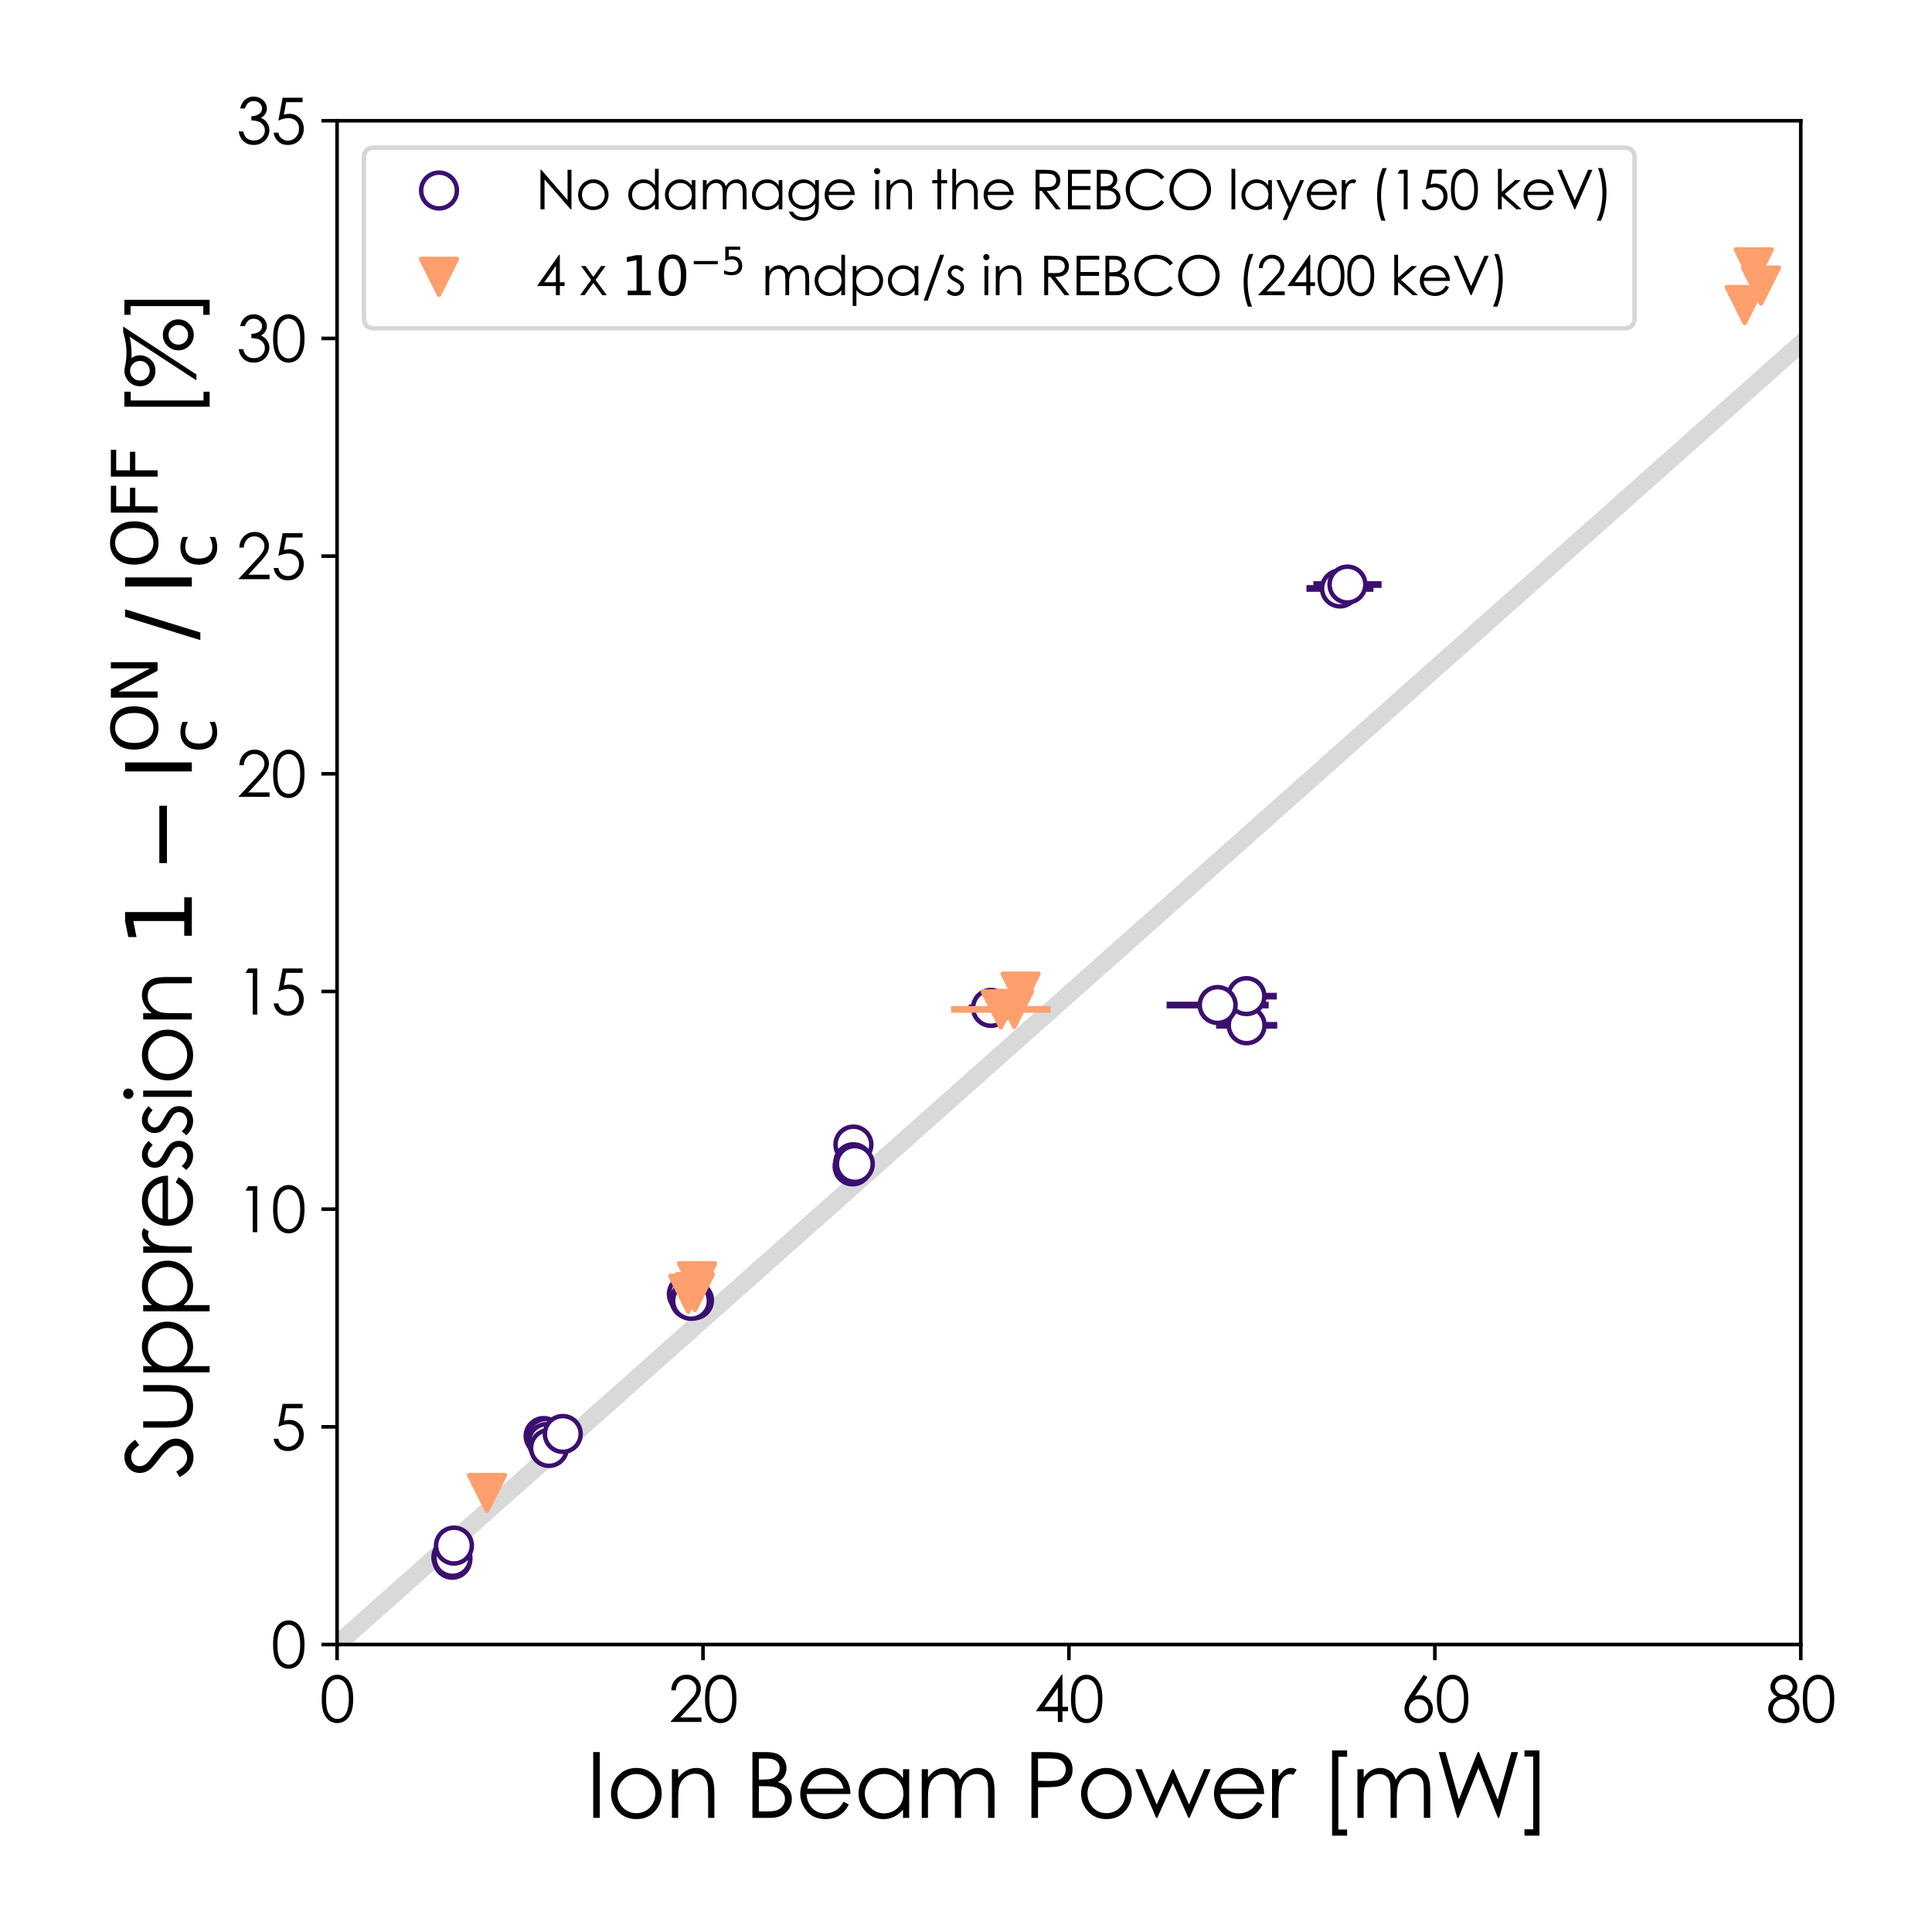 <?xml version="1.0" encoding="utf-8" standalone="no"?>
<!DOCTYPE svg PUBLIC "-//W3C//DTD SVG 1.1//EN"
  "http://www.w3.org/Graphics/SVG/1.1/DTD/svg11.dtd">
<svg xmlns:xlink="http://www.w3.org/1999/xlink" width="432pt" height="432pt" viewBox="0 0 432 432" xmlns="http://www.w3.org/2000/svg" version="1.1">
 <defs>
  <style type="text/css">*{stroke-linejoin: round; stroke-linecap: butt}</style>
 </defs>
 <g id="figure_1">
  <g id="patch_1">
   <path d="M 0 432 
L 432 432 
L 432 0 
L 0 0 
z
" style="fill: #ffffff"/>
  </g>
  <g id="axes_1">
   <g id="patch_2">
    <path d="M 75.368 367.72 
L 402.66 367.72 
L 402.66 27 
L 75.368 27 
z
" style="fill: #ffffff"/>
   </g>
   <g id="matplotlib.axis_1">
    <g id="xtick_1">
     <g id="line2d_1">
      <defs>
       <path id="mde44f92c11" d="M 0 0 
L 0 3.5 
" style="stroke: #000000; stroke-width: 0.8"/>
      </defs>
      <g>
       <use xlink:href="#mde44f92c11" x="75.368" y="367.72" style="stroke: #000000; stroke-width: 0.8"/>
      </g>
     </g>
     <g id="text_1">
      <!-- 0 -->
      <g transform="translate(71.488 385.03) scale(0.14 -0.14)">
       <defs>
        <path id="CenturyGothic-30" d="M 203 2297 
Q 203 3206 398 3703 
Q 594 4200 950 4456 
Q 1306 4713 1747 4713 
Q 2194 4713 2556 4455 
Q 2919 4197 3130 3681 
Q 3341 3166 3341 2297 
Q 3341 1431 3133 918 
Q 2925 406 2559 145 
Q 2194 -116 1747 -116 
Q 1306 -116 953 137 
Q 600 391 401 892 
Q 203 1394 203 2297 
z
M 638 2288 
Q 638 1509 777 1111 
Q 916 713 1187 506 
Q 1459 300 1763 300 
Q 2069 300 2334 501 
Q 2600 703 2738 1106 
Q 2909 1597 2909 2288 
Q 2909 2981 2756 3423 
Q 2603 3866 2333 4070 
Q 2063 4275 1763 4275 
Q 1456 4275 1187 4070 
Q 919 3866 778 3467 
Q 638 3069 638 2288 
z
" transform="scale(0.016)"/>
       </defs>
       <use xlink:href="#CenturyGothic-30"/>
      </g>
     </g>
    </g>
    <g id="xtick_2">
     <g id="line2d_2">
      <g>
       <use xlink:href="#mde44f92c11" x="157.191" y="367.72" style="stroke: #000000; stroke-width: 0.8"/>
      </g>
     </g>
     <g id="text_2">
      <!-- 20 -->
      <g transform="translate(149.432 385.03) scale(0.14 -0.14)">
       <defs>
        <path id="CenturyGothic-32" d="M 741 3156 
L 300 3156 
Q 319 3838 755 4275 
Q 1191 4713 1831 4713 
Q 2466 4713 2858 4303 
Q 3250 3894 3250 3338 
Q 3250 2947 3062 2605 
Q 2875 2263 2334 1678 
L 1191 444 
L 3313 444 
L 3313 0 
L 191 0 
L 1947 1897 
Q 2481 2469 2642 2745 
Q 2803 3022 2803 3328 
Q 2803 3716 2514 3995 
Q 2225 4275 1806 4275 
Q 1366 4275 1073 3981 
Q 781 3688 741 3156 
z
" transform="scale(0.016)"/>
       </defs>
       <use xlink:href="#CenturyGothic-32"/>
       <use xlink:href="#CenturyGothic-30" x="55.42"/>
      </g>
     </g>
    </g>
    <g id="xtick_3">
     <g id="line2d_3">
      <g>
       <use xlink:href="#mde44f92c11" x="239.014" y="367.72" style="stroke: #000000; stroke-width: 0.8"/>
      </g>
     </g>
     <g id="text_3">
      <!-- 40 -->
      <g transform="translate(231.255 385.03) scale(0.14 -0.14)">
       <defs>
        <path id="CenturyGothic-34" d="M 2725 4713 
L 2819 4713 
L 2819 1509 
L 3375 1509 
L 3375 1069 
L 2819 1069 
L 2819 0 
L 2359 0 
L 2359 1069 
L 163 1069 
L 2725 4713 
z
M 2359 1509 
L 2359 3425 
L 1006 1509 
L 2359 1509 
z
" transform="scale(0.016)"/>
       </defs>
       <use xlink:href="#CenturyGothic-34"/>
       <use xlink:href="#CenturyGothic-30" x="55.42"/>
      </g>
     </g>
    </g>
    <g id="xtick_4">
     <g id="line2d_4">
      <g>
       <use xlink:href="#mde44f92c11" x="320.837" y="367.72" style="stroke: #000000; stroke-width: 0.8"/>
      </g>
     </g>
     <g id="text_4">
      <!-- 60 -->
      <g transform="translate(313.078 385.03) scale(0.14 -0.14)">
       <defs>
        <path id="CenturyGothic-36" d="M 2347 4713 
L 2725 4466 
L 1484 2584 
Q 1734 2669 1953 2669 
Q 2500 2669 2881 2273 
Q 3263 1878 3263 1300 
Q 3263 903 3078 583 
Q 2894 263 2555 73 
Q 2216 -116 1825 -116 
Q 1447 -116 1123 67 
Q 800 250 615 581 
Q 431 913 431 1291 
Q 431 1572 545 1883 
Q 659 2194 953 2631 
L 2347 4713 
z
M 1844 2266 
Q 1444 2266 1161 1983 
Q 878 1700 878 1297 
Q 878 897 1161 614 
Q 1444 331 1844 331 
Q 2244 331 2526 614 
Q 2809 897 2809 1297 
Q 2809 1700 2526 1983 
Q 2244 2266 1844 2266 
z
" transform="scale(0.016)"/>
       </defs>
       <use xlink:href="#CenturyGothic-36"/>
       <use xlink:href="#CenturyGothic-30" x="55.42"/>
      </g>
     </g>
    </g>
    <g id="xtick_5">
     <g id="line2d_5">
      <g>
       <use xlink:href="#mde44f92c11" x="402.66" y="367.72" style="stroke: #000000; stroke-width: 0.8"/>
      </g>
     </g>
     <g id="text_5">
      <!-- 80 -->
      <g transform="translate(394.901 385.03) scale(0.14 -0.14)">
       <defs>
        <path id="CenturyGothic-38" d="M 2459 2522 
Q 2925 2291 3126 1994 
Q 3328 1697 3328 1319 
Q 3328 788 2981 381 
Q 2556 -116 1766 -116 
Q 1003 -116 609 320 
Q 216 756 216 1281 
Q 216 1666 422 1973 
Q 628 2281 1109 2522 
Q 772 2697 603 2956 
Q 434 3216 434 3513 
Q 434 3813 614 4098 
Q 794 4384 1111 4548 
Q 1428 4713 1797 4713 
Q 2156 4713 2462 4547 
Q 2769 4381 2942 4097 
Q 3116 3813 3116 3500 
Q 3116 3188 2952 2944 
Q 2788 2700 2459 2522 
z
M 1775 4266 
Q 1397 4266 1148 4042 
Q 900 3819 900 3509 
Q 900 3203 1167 2954 
Q 1434 2706 1791 2706 
Q 2019 2706 2222 2818 
Q 2425 2931 2539 3126 
Q 2653 3322 2653 3519 
Q 2653 3797 2428 4031 
Q 2203 4266 1775 4266 
z
M 1797 2291 
Q 1322 2291 1000 1983 
Q 678 1675 678 1266 
Q 678 1013 815 788 
Q 953 563 1200 441 
Q 1447 319 1772 319 
Q 2275 319 2572 616 
Q 2869 913 2869 1309 
Q 2869 1694 2555 1992 
Q 2241 2291 1797 2291 
z
" transform="scale(0.016)"/>
       </defs>
       <use xlink:href="#CenturyGothic-38"/>
       <use xlink:href="#CenturyGothic-30" x="55.42"/>
      </g>
     </g>
    </g>
    <g id="text_6">
     <!-- Ion Beam Power [mW] -->
     <g transform="translate(131.062 406.479) scale(0.2 -0.2)">
      <defs>
       <path id="CenturyGothic-49" d="M 494 4597 
L 953 4597 
L 953 0 
L 494 0 
L 494 4597 
z
" transform="scale(0.016)"/>
       <path id="CenturyGothic-6f" d="M 2097 3488 
Q 2881 3488 3397 2919 
Q 3866 2400 3866 1691 
Q 3866 978 3370 445 
Q 2875 -88 2097 -88 
Q 1316 -88 820 445 
Q 325 978 325 1691 
Q 325 2397 794 2916 
Q 1309 3488 2097 3488 
z
M 2097 3059 
Q 1553 3059 1162 2656 
Q 772 2253 772 1681 
Q 772 1313 950 994 
Q 1128 675 1431 501 
Q 1734 328 2097 328 
Q 2459 328 2762 501 
Q 3066 675 3244 994 
Q 3422 1313 3422 1681 
Q 3422 2253 3030 2656 
Q 2638 3059 2097 3059 
z
" transform="scale(0.016)"/>
       <path id="CenturyGothic-6e" d="M 488 3400 
L 925 3400 
L 925 2791 
Q 1188 3141 1506 3314 
Q 1825 3488 2200 3488 
Q 2581 3488 2876 3294 
Q 3172 3100 3312 2772 
Q 3453 2444 3453 1750 
L 3453 0 
L 3019 0 
L 3019 1622 
Q 3019 2209 2969 2406 
Q 2891 2744 2675 2914 
Q 2459 3084 2113 3084 
Q 1716 3084 1402 2821 
Q 1088 2559 988 2172 
Q 925 1919 925 1247 
L 925 0 
L 488 0 
L 488 3400 
z
" transform="scale(0.016)"/>
       <path id="CenturyGothic-20" transform="scale(0.016)"/>
       <path id="CenturyGothic-42" d="M 572 4597 
L 1478 4597 
Q 2025 4597 2319 4467 
Q 2613 4338 2783 4069 
Q 2953 3800 2953 3472 
Q 2953 3166 2803 2914 
Q 2653 2663 2363 2506 
Q 2722 2384 2915 2220 
Q 3109 2056 3217 1823 
Q 3325 1591 3325 1319 
Q 3325 766 2920 383 
Q 2516 0 1834 0 
L 572 0 
L 572 4597 
z
M 1022 4147 
L 1022 2675 
L 1284 2675 
Q 1763 2675 1988 2764 
Q 2213 2853 2344 3045 
Q 2475 3238 2475 3472 
Q 2475 3788 2254 3967 
Q 2034 4147 1553 4147 
L 1022 4147 
z
M 1022 2213 
L 1022 450 
L 1591 450 
Q 2094 450 2328 548 
Q 2563 647 2705 856 
Q 2847 1066 2847 1309 
Q 2847 1616 2647 1844 
Q 2447 2072 2097 2156 
Q 1863 2213 1281 2213 
L 1022 2213 
z
" transform="scale(0.016)"/>
       <path id="CenturyGothic-65" d="M 3350 1128 
L 3719 934 
Q 3538 578 3300 359 
Q 3063 141 2766 26 
Q 2469 -88 2094 -88 
Q 1263 -88 794 457 
Q 325 1003 325 1691 
Q 325 2338 722 2844 
Q 1225 3488 2069 3488 
Q 2938 3488 3456 2828 
Q 3825 2363 3831 1666 
L 775 1666 
Q 788 1072 1153 692 
Q 1519 313 2056 313 
Q 2316 313 2561 403 
Q 2806 494 2978 644 
Q 3150 794 3350 1128 
z
M 3350 2044 
Q 3263 2394 3095 2603 
Q 2928 2813 2653 2941 
Q 2378 3069 2075 3069 
Q 1575 3069 1216 2747 
Q 953 2513 819 2044 
L 3350 2044 
z
" transform="scale(0.016)"/>
       <path id="CenturyGothic-61" d="M 3875 3400 
L 3875 0 
L 3444 0 
L 3444 584 
Q 3169 250 2826 81 
Q 2484 -88 2078 -88 
Q 1356 -88 845 435 
Q 334 959 334 1709 
Q 334 2444 850 2966 
Q 1366 3488 2091 3488 
Q 2509 3488 2848 3309 
Q 3188 3131 3444 2775 
L 3444 3400 
L 3875 3400 
z
M 2125 3066 
Q 1759 3066 1450 2886 
Q 1141 2706 958 2381 
Q 775 2056 775 1694 
Q 775 1334 959 1006 
Q 1144 678 1455 495 
Q 1766 313 2122 313 
Q 2481 313 2803 494 
Q 3125 675 3298 984 
Q 3472 1294 3472 1681 
Q 3472 2272 3083 2669 
Q 2694 3066 2125 3066 
z
" transform="scale(0.016)"/>
       <path id="CenturyGothic-6d" d="M 484 3400 
L 919 3400 
L 919 2813 
Q 1147 3138 1388 3288 
Q 1719 3488 2084 3488 
Q 2331 3488 2553 3391 
Q 2775 3294 2915 3133 
Q 3056 2972 3159 2672 
Q 3378 3072 3706 3280 
Q 4034 3488 4413 3488 
Q 4766 3488 5036 3309 
Q 5306 3131 5437 2812 
Q 5569 2494 5569 1856 
L 5569 0 
L 5122 0 
L 5122 1856 
Q 5122 2403 5044 2608 
Q 4966 2813 4777 2938 
Q 4588 3063 4325 3063 
Q 4006 3063 3742 2875 
Q 3478 2688 3356 2375 
Q 3234 2063 3234 1331 
L 3234 0 
L 2800 0 
L 2800 1741 
Q 2800 2356 2723 2576 
Q 2647 2797 2456 2930 
Q 2266 3063 2003 3063 
Q 1700 3063 1436 2880 
Q 1172 2697 1045 2387 
Q 919 2078 919 1441 
L 919 0 
L 484 0 
L 484 3400 
z
" transform="scale(0.016)"/>
       <path id="CenturyGothic-50" d="M 556 4597 
L 1472 4597 
Q 2259 4597 2534 4528 
Q 2928 4431 3178 4129 
Q 3428 3828 3428 3372 
Q 3428 2913 3184 2614 
Q 2941 2316 2513 2213 
Q 2200 2138 1344 2138 
L 1016 2138 
L 1016 0 
L 556 0 
L 556 4597 
z
M 1016 4150 
L 1016 2588 
L 1794 2578 
Q 2266 2578 2484 2664 
Q 2703 2750 2828 2942 
Q 2953 3134 2953 3372 
Q 2953 3603 2828 3795 
Q 2703 3988 2498 4069 
Q 2294 4150 1828 4150 
L 1016 4150 
z
" transform="scale(0.016)"/>
       <path id="CenturyGothic-77" d="M 28 3400 
L 478 3400 
L 1519 931 
L 2609 3400 
L 2688 3400 
L 3775 931 
L 4834 3400 
L 5291 3400 
L 3816 0 
L 3731 0 
L 2650 2434 
L 1559 0 
L 1478 0 
L 28 3400 
z
" transform="scale(0.016)"/>
       <path id="CenturyGothic-72" d="M 322 3400 
L 769 3400 
L 769 2903 
Q 969 3197 1191 3342 
Q 1413 3488 1653 3488 
Q 1834 3488 2041 3372 
L 1813 3003 
Q 1675 3063 1581 3063 
Q 1363 3063 1159 2883 
Q 956 2703 850 2325 
Q 769 2034 769 1150 
L 769 0 
L 322 0 
L 322 3400 
z
" transform="scale(0.016)"/>
       <path id="CenturyGothic-5b" d="M 906 4713 
L 1956 4713 
L 1956 4269 
L 1344 4269 
L 1344 -816 
L 1956 -816 
L 1956 -1244 
L 906 -1244 
L 906 4713 
z
" transform="scale(0.016)"/>
       <path id="CenturyGothic-57" d="M 300 4597 
L 772 4597 
L 1706 1284 
L 3025 4597 
L 3119 4597 
L 4422 1284 
L 5375 4597 
L 5844 4597 
L 4525 0 
L 4438 0 
L 3075 3478 
L 1684 0 
L 1597 0 
L 300 4597 
z
" transform="scale(0.016)"/>
       <path id="CenturyGothic-5d" d="M 1341 -1244 
L 291 -1244 
L 291 -800 
L 900 -800 
L 900 4284 
L 291 4284 
L 291 4713 
L 1341 4713 
L 1341 -1244 
z
" transform="scale(0.016)"/>
      </defs>
      <use xlink:href="#CenturyGothic-49"/>
      <use xlink:href="#CenturyGothic-6f" x="22.607"/>
      <use xlink:href="#CenturyGothic-6e" x="88.086"/>
      <use xlink:href="#CenturyGothic-20" x="149.072"/>
      <use xlink:href="#CenturyGothic-42" x="176.758"/>
      <use xlink:href="#CenturyGothic-65" x="234.18"/>
      <use xlink:href="#CenturyGothic-61" x="299.17"/>
      <use xlink:href="#CenturyGothic-6d" x="367.48"/>
      <use xlink:href="#CenturyGothic-20" x="461.279"/>
      <use xlink:href="#CenturyGothic-50" x="488.965"/>
      <use xlink:href="#CenturyGothic-6f" x="548.145"/>
      <use xlink:href="#CenturyGothic-77" x="613.623"/>
      <use xlink:href="#CenturyGothic-65" x="696.729"/>
      <use xlink:href="#CenturyGothic-72" x="761.719"/>
      <use xlink:href="#CenturyGothic-20" x="791.797"/>
      <use xlink:href="#CenturyGothic-5b" x="819.482"/>
      <use xlink:href="#CenturyGothic-6d" x="854.59"/>
      <use xlink:href="#CenturyGothic-57" x="948.389"/>
      <use xlink:href="#CenturyGothic-5d" x="1044.385"/>
     </g>
    </g>
   </g>
   <g id="matplotlib.axis_2">
    <g id="ytick_1">
     <g id="line2d_6">
      <defs>
       <path id="m1032bf967f" d="M 0 0 
L -3.5 0 
" style="stroke: #000000; stroke-width: 0.8"/>
      </defs>
      <g>
       <use xlink:href="#m1032bf967f" x="75.368" y="367.72" style="stroke: #000000; stroke-width: 0.8"/>
      </g>
     </g>
     <g id="text_7">
      <!-- 0 -->
      <g transform="translate(60.609 372.875) scale(0.14 -0.14)">
       <use xlink:href="#CenturyGothic-30"/>
      </g>
     </g>
    </g>
    <g id="ytick_2">
     <g id="line2d_7">
      <g>
       <use xlink:href="#m1032bf967f" x="75.368" y="319.046" style="stroke: #000000; stroke-width: 0.8"/>
      </g>
     </g>
     <g id="text_8">
      <!-- 5 -->
      <g transform="translate(60.609 324.201) scale(0.14 -0.14)">
       <defs>
        <path id="CenturyGothic-35" d="M 3147 4597 
L 3147 4159 
L 1509 4159 
L 1281 2906 
Q 1581 2994 1822 2994 
Q 2450 2994 2858 2573 
Q 3266 2153 3266 1497 
Q 3266 1044 3056 666 
Q 2847 288 2489 86 
Q 2131 -116 1663 -116 
Q 1103 -116 718 226 
Q 334 569 259 1113 
L 731 1113 
Q 784 847 911 681 
Q 1038 516 1248 414 
Q 1459 313 1691 313 
Q 2144 313 2469 656 
Q 2794 1000 2794 1516 
Q 2794 1981 2500 2272 
Q 2206 2563 1716 2563 
Q 1309 2563 731 2316 
L 1156 4597 
L 3147 4597 
z
" transform="scale(0.016)"/>
       </defs>
       <use xlink:href="#CenturyGothic-35"/>
      </g>
     </g>
    </g>
    <g id="ytick_3">
     <g id="line2d_8">
      <g>
       <use xlink:href="#m1032bf967f" x="75.368" y="270.371" style="stroke: #000000; stroke-width: 0.8"/>
      </g>
     </g>
     <g id="text_9">
      <!-- 10 -->
      <g transform="translate(52.85 275.526) scale(0.14 -0.14)">
       <defs>
        <path id="CenturyGothic-31" d="M 1184 4597 
L 2088 4597 
L 2088 0 
L 1631 0 
L 1631 4147 
L 909 4147 
L 1184 4597 
z
" transform="scale(0.016)"/>
       </defs>
       <use xlink:href="#CenturyGothic-31"/>
       <use xlink:href="#CenturyGothic-30" x="55.42"/>
      </g>
     </g>
    </g>
    <g id="ytick_4">
     <g id="line2d_9">
      <g>
       <use xlink:href="#m1032bf967f" x="75.368" y="221.697" style="stroke: #000000; stroke-width: 0.8"/>
      </g>
     </g>
     <g id="text_10">
      <!-- 15 -->
      <g transform="translate(52.85 226.852) scale(0.14 -0.14)">
       <use xlink:href="#CenturyGothic-31"/>
       <use xlink:href="#CenturyGothic-35" x="55.42"/>
      </g>
     </g>
    </g>
    <g id="ytick_5">
     <g id="line2d_10">
      <g>
       <use xlink:href="#m1032bf967f" x="75.368" y="173.023" style="stroke: #000000; stroke-width: 0.8"/>
      </g>
     </g>
     <g id="text_11">
      <!-- 20 -->
      <g transform="translate(52.85 178.178) scale(0.14 -0.14)">
       <use xlink:href="#CenturyGothic-32"/>
       <use xlink:href="#CenturyGothic-30" x="55.42"/>
      </g>
     </g>
    </g>
    <g id="ytick_6">
     <g id="line2d_11">
      <g>
       <use xlink:href="#m1032bf967f" x="75.368" y="124.349" style="stroke: #000000; stroke-width: 0.8"/>
      </g>
     </g>
     <g id="text_12">
      <!-- 25 -->
      <g transform="translate(52.85 129.503) scale(0.14 -0.14)">
       <use xlink:href="#CenturyGothic-32"/>
       <use xlink:href="#CenturyGothic-35" x="55.42"/>
      </g>
     </g>
    </g>
    <g id="ytick_7">
     <g id="line2d_12">
      <g>
       <use xlink:href="#m1032bf967f" x="75.368" y="75.674" style="stroke: #000000; stroke-width: 0.8"/>
      </g>
     </g>
     <g id="text_13">
      <!-- 30 -->
      <g transform="translate(52.85 80.829) scale(0.14 -0.14)">
       <defs>
        <path id="CenturyGothic-33" d="M 847 3531 
L 378 3531 
Q 506 4100 868 4406 
Q 1231 4713 1725 4713 
Q 2084 4713 2395 4548 
Q 2706 4384 2876 4106 
Q 3047 3828 3047 3525 
Q 3047 2931 2456 2584 
Q 2788 2450 3000 2191 
Q 3300 1825 3300 1372 
Q 3300 981 3094 626 
Q 2888 272 2531 78 
Q 2175 -116 1734 -116 
Q 1141 -116 744 226 
Q 347 569 225 1231 
L 675 1231 
Q 794 784 1016 584 
Q 1300 331 1741 331 
Q 2241 331 2544 631 
Q 2847 931 2847 1334 
Q 2847 1603 2695 1837 
Q 2544 2072 2289 2190 
Q 2034 2309 1500 2338 
L 1500 2759 
Q 1816 2759 2075 2870 
Q 2334 2981 2451 3153 
Q 2569 3325 2569 3528 
Q 2569 3828 2330 4047 
Q 2091 4266 1725 4266 
Q 1428 4266 1212 4098 
Q 997 3931 847 3531 
z
" transform="scale(0.016)"/>
       </defs>
       <use xlink:href="#CenturyGothic-33"/>
       <use xlink:href="#CenturyGothic-30" x="55.42"/>
      </g>
     </g>
    </g>
    <g id="ytick_8">
     <g id="line2d_13">
      <g>
       <use xlink:href="#m1032bf967f" x="75.368" y="27" style="stroke: #000000; stroke-width: 0.8"/>
      </g>
     </g>
     <g id="text_14">
      <!-- 35 -->
      <g transform="translate(52.85 32.155) scale(0.14 -0.14)">
       <use xlink:href="#CenturyGothic-33"/>
       <use xlink:href="#CenturyGothic-35" x="55.42"/>
      </g>
     </g>
    </g>
    <g id="text_15">
     <!-- Suppression $\mathrm{1 - I_c^{ON}\, /\, I_c^{OFF}}$ [%] -->
     <g transform="translate(43.05 330.56) rotate(-90) scale(0.2 -0.2)">
      <defs>
       <path id="CenturyGothic-53" d="M 84 856 
L 475 1091 
Q 888 331 1428 331 
Q 1659 331 1862 439 
Q 2066 547 2172 728 
Q 2278 909 2278 1113 
Q 2278 1344 2122 1566 
Q 1906 1872 1334 2303 
Q 759 2738 619 2931 
Q 375 3256 375 3634 
Q 375 3934 519 4181 
Q 663 4428 923 4570 
Q 1184 4713 1491 4713 
Q 1816 4713 2098 4552 
Q 2381 4391 2697 3959 
L 2322 3675 
Q 2063 4019 1880 4128 
Q 1697 4238 1481 4238 
Q 1203 4238 1026 4069 
Q 850 3900 850 3653 
Q 850 3503 912 3362 
Q 975 3222 1141 3056 
Q 1231 2969 1734 2597 
Q 2331 2156 2553 1812 
Q 2775 1469 2775 1122 
Q 2775 622 2395 253 
Q 2016 -116 1472 -116 
Q 1053 -116 712 107 
Q 372 331 84 856 
z
" transform="scale(0.016)"/>
       <path id="CenturyGothic-75" d="M 431 3400 
L 872 3400 
L 872 1813 
Q 872 1231 934 1013 
Q 1028 700 1292 519 
Q 1556 338 1922 338 
Q 2288 338 2542 514 
Q 2797 691 2894 978 
Q 2959 1175 2959 1813 
L 2959 3400 
L 3406 3400 
L 3406 1731 
Q 3406 1028 3242 672 
Q 3078 316 2748 114 
Q 2419 -88 1922 -88 
Q 1425 -88 1092 114 
Q 759 316 595 677 
Q 431 1038 431 1763 
L 431 3400 
z
" transform="scale(0.016)"/>
       <path id="CenturyGothic-70" d="M 494 3400 
L 928 3400 
L 928 2775 
Q 1188 3131 1525 3309 
Q 1863 3488 2278 3488 
Q 3003 3488 3518 2966 
Q 4034 2444 4034 1709 
Q 4034 959 3523 435 
Q 3013 -88 2291 -88 
Q 1884 -88 1543 81 
Q 1203 250 928 584 
L 928 -1244 
L 494 -1244 
L 494 3400 
z
M 2244 3066 
Q 1675 3066 1286 2669 
Q 897 2272 897 1681 
Q 897 1294 1070 984 
Q 1244 675 1567 494 
Q 1891 313 2250 313 
Q 2603 313 2914 495 
Q 3225 678 3409 1006 
Q 3594 1334 3594 1694 
Q 3594 2056 3411 2381 
Q 3228 2706 2918 2886 
Q 2609 3066 2244 3066 
z
" transform="scale(0.016)"/>
       <path id="CenturyGothic-73" d="M 2197 3028 
L 1916 2738 
Q 1566 3078 1231 3078 
Q 1019 3078 867 2937 
Q 716 2797 716 2609 
Q 716 2444 841 2294 
Q 966 2141 1366 1934 
Q 1853 1681 2028 1447 
Q 2200 1209 2200 913 
Q 2200 494 1906 203 
Q 1613 -88 1172 -88 
Q 878 -88 611 40 
Q 344 169 169 394 
L 444 706 
Q 778 328 1153 328 
Q 1416 328 1600 497 
Q 1784 666 1784 894 
Q 1784 1081 1663 1228 
Q 1541 1372 1113 1591 
Q 653 1828 488 2059 
Q 322 2291 322 2588 
Q 322 2975 586 3231 
Q 850 3488 1253 3488 
Q 1722 3488 2197 3028 
z
" transform="scale(0.016)"/>
       <path id="CenturyGothic-69" d="M 641 4800 
Q 791 4800 897 4694 
Q 1003 4588 1003 4438 
Q 1003 4291 897 4184 
Q 791 4078 641 4078 
Q 494 4078 387 4184 
Q 281 4291 281 4438 
Q 281 4588 387 4694 
Q 494 4800 641 4800 
z
M 422 3400 
L 863 3400 
L 863 0 
L 422 0 
L 422 3400 
z
" transform="scale(0.016)"/>
       <path id="DejaVuSans-31" d="M 794 531 
L 1825 531 
L 1825 4091 
L 703 3866 
L 703 4441 
L 1819 4666 
L 2450 4666 
L 2450 531 
L 3481 531 
L 3481 0 
L 794 0 
L 794 531 
z
" transform="scale(0.016)"/>
       <path id="DejaVuSans-2212" d="M 678 2272 
L 4684 2272 
L 4684 1741 
L 678 1741 
L 678 2272 
z
" transform="scale(0.016)"/>
       <path id="DejaVuSans-49" d="M 628 4666 
L 1259 4666 
L 1259 0 
L 628 0 
L 628 4666 
z
" transform="scale(0.016)"/>
       <path id="DejaVuSans-4f" d="M 2522 4238 
Q 1834 4238 1429 3725 
Q 1025 3213 1025 2328 
Q 1025 1447 1429 934 
Q 1834 422 2522 422 
Q 3209 422 3611 934 
Q 4013 1447 4013 2328 
Q 4013 3213 3611 3725 
Q 3209 4238 2522 4238 
z
M 2522 4750 
Q 3503 4750 4090 4092 
Q 4678 3434 4678 2328 
Q 4678 1225 4090 567 
Q 3503 -91 2522 -91 
Q 1538 -91 948 565 
Q 359 1222 359 2328 
Q 359 3434 948 4092 
Q 1538 4750 2522 4750 
z
" transform="scale(0.016)"/>
       <path id="DejaVuSans-4e" d="M 628 4666 
L 1478 4666 
L 3547 763 
L 3547 4666 
L 4159 4666 
L 4159 0 
L 3309 0 
L 1241 3903 
L 1241 0 
L 628 0 
L 628 4666 
z
" transform="scale(0.016)"/>
       <path id="DejaVuSans-63" d="M 3122 3366 
L 3122 2828 
Q 2878 2963 2633 3030 
Q 2388 3097 2138 3097 
Q 1578 3097 1268 2742 
Q 959 2388 959 1747 
Q 959 1106 1268 751 
Q 1578 397 2138 397 
Q 2388 397 2633 464 
Q 2878 531 3122 666 
L 3122 134 
Q 2881 22 2623 -34 
Q 2366 -91 2075 -91 
Q 1284 -91 818 406 
Q 353 903 353 1747 
Q 353 2603 823 3093 
Q 1294 3584 2113 3584 
Q 2378 3584 2631 3529 
Q 2884 3475 3122 3366 
z
" transform="scale(0.016)"/>
       <path id="DejaVuSans-2f" d="M 1625 4666 
L 2156 4666 
L 531 -594 
L 0 -594 
L 1625 4666 
z
" transform="scale(0.016)"/>
       <path id="DejaVuSans-46" d="M 628 4666 
L 3309 4666 
L 3309 4134 
L 1259 4134 
L 1259 2759 
L 3109 2759 
L 3109 2228 
L 1259 2228 
L 1259 0 
L 628 0 
L 628 4666 
z
" transform="scale(0.016)"/>
       <path id="CenturyGothic-25" d="M 4316 4800 
L 966 -319 
L 553 -319 
L 3600 4344 
Q 3059 4213 2281 4213 
L 2113 4216 
Q 2306 3947 2306 3647 
Q 2306 3219 2007 2881 
Q 1709 2544 1216 2544 
Q 763 2544 453 2858 
Q 144 3172 144 3622 
Q 144 3922 284 4167 
Q 425 4413 684 4563 
Q 944 4713 1216 4713 
Q 1331 4713 1597 4656 
Q 2003 4569 2478 4569 
Q 2828 4569 3139 4614 
Q 3450 4659 3947 4800 
L 4316 4800 
z
M 1225 4316 
Q 941 4316 741 4114 
Q 541 3913 541 3628 
Q 541 3344 741 3144 
Q 941 2944 1225 2944 
Q 1509 2944 1711 3144 
Q 1913 3344 1913 3628 
Q 1913 3913 1711 4114 
Q 1509 4316 1225 4316 
z
M 3734 2028 
Q 4181 2028 4498 1711 
Q 4816 1394 4816 947 
Q 4816 500 4498 183 
Q 4181 -134 3734 -134 
Q 3288 -134 2970 183 
Q 2653 500 2653 947 
Q 2653 1394 2970 1711 
Q 3288 2028 3734 2028 
z
M 3734 1631 
Q 3450 1631 3250 1431 
Q 3050 1231 3050 947 
Q 3050 663 3250 463 
Q 3450 263 3734 263 
Q 4019 263 4220 463 
Q 4422 663 4422 947 
Q 4422 1231 4220 1431 
Q 4019 1631 3734 1631 
z
" transform="scale(0.016)"/>
      </defs>
      <use xlink:href="#CenturyGothic-53" transform="translate(0 0.766)"/>
      <use xlink:href="#CenturyGothic-75" transform="translate(49.805 0.766)"/>
      <use xlink:href="#CenturyGothic-70" transform="translate(110.596 0.766)"/>
      <use xlink:href="#CenturyGothic-70" transform="translate(178.809 0.766)"/>
      <use xlink:href="#CenturyGothic-72" transform="translate(247.021 0.766)"/>
      <use xlink:href="#CenturyGothic-65" transform="translate(277.1 0.766)"/>
      <use xlink:href="#CenturyGothic-73" transform="translate(342.09 0.766)"/>
      <use xlink:href="#CenturyGothic-73" transform="translate(380.908 0.766)"/>
      <use xlink:href="#CenturyGothic-69" transform="translate(419.727 0.766)"/>
      <use xlink:href="#CenturyGothic-6f" transform="translate(439.746 0.766)"/>
      <use xlink:href="#CenturyGothic-6e" transform="translate(505.225 0.766)"/>
      <use xlink:href="#CenturyGothic-20" transform="translate(566.211 0.766)"/>
      <use xlink:href="#DejaVuSans-31" transform="translate(593.896 0.766)"/>
      <use xlink:href="#DejaVuSans-2212" transform="translate(677.002 0.766)"/>
      <use xlink:href="#DejaVuSans-49" transform="translate(780.273 0.766)"/>
      <use xlink:href="#DejaVuSans-4f" transform="translate(810.723 39.047) scale(0.7)"/>
      <use xlink:href="#DejaVuSans-4e" transform="translate(865.82 39.047) scale(0.7)"/>
      <use xlink:href="#DejaVuSans-63" transform="translate(810.723 -26.578) scale(0.7)"/>
      <use xlink:href="#DejaVuSans-2f" transform="translate(937.154 0.766)"/>
      <use xlink:href="#DejaVuSans-49" transform="translate(987.081 0.766)"/>
      <use xlink:href="#DejaVuSans-4f" transform="translate(1017.53 39.047) scale(0.7)"/>
      <use xlink:href="#DejaVuSans-46" transform="translate(1072.628 39.047) scale(0.7)"/>
      <use xlink:href="#DejaVuSans-46" transform="translate(1112.891 39.047) scale(0.7)"/>
      <use xlink:href="#DejaVuSans-63" transform="translate(1017.53 -26.578) scale(0.7)"/>
      <use xlink:href="#CenturyGothic-20" transform="translate(1155.889 0.766)"/>
      <use xlink:href="#CenturyGothic-5b" transform="translate(1183.575 0.766)"/>
      <use xlink:href="#CenturyGothic-25" transform="translate(1218.682 0.766)"/>
      <use xlink:href="#CenturyGothic-5d" transform="translate(1296.173 0.766)"/>
     </g>
    </g>
   </g>
   <g id="line2d_14">
    <path d="M 75.368 367.72 
L 402.693 76.797 
L 402.693 76.797 
" clip-path="url(#pf6d32b9a26)" style="fill: none; stroke: #808080; stroke-opacity: 0.3; stroke-width: 4; stroke-linecap: square"/>
   </g>
   <g id="LineCollection_1">
    <path d="M 216.59 225.366 
L 226.575 225.366 
" clip-path="url(#pf6d32b9a26)" style="fill: none; stroke: #3b0f70; stroke-width: 1.5"/>
    <path d="M 120.015 321.103 
L 123.098 321.103 
" clip-path="url(#pf6d32b9a26)" style="fill: none; stroke: #3b0f70; stroke-width: 1.5"/>
    <path d="M 120.528 321.294 
L 123.65 321.294 
" clip-path="url(#pf6d32b9a26)" style="fill: none; stroke: #3b0f70; stroke-width: 1.5"/>
    <path d="M 120.699 322.441 
L 123.834 322.441 
" clip-path="url(#pf6d32b9a26)" style="fill: none; stroke: #3b0f70; stroke-width: 1.5"/>
    <path d="M 121.175 323.765 
L 124.34 323.765 
" clip-path="url(#pf6d32b9a26)" style="fill: none; stroke: #3b0f70; stroke-width: 1.5"/>
    <path d="M 124.154 320.637 
L 127.522 320.637 
" clip-path="url(#pf6d32b9a26)" style="fill: none; stroke: #3b0f70; stroke-width: 1.5"/>
    <path d="M 100.076 348.197 
L 101.787 348.197 
" clip-path="url(#pf6d32b9a26)" style="fill: none; stroke: #3b0f70; stroke-width: 1.5"/>
    <path d="M 100.259 348.759 
L 101.978 348.759 
" clip-path="url(#pf6d32b9a26)" style="fill: none; stroke: #3b0f70; stroke-width: 1.5"/>
    <path d="M 100.298 348.365 
L 102.027 348.365 
" clip-path="url(#pf6d32b9a26)" style="fill: none; stroke: #3b0f70; stroke-width: 1.5"/>
    <path d="M 100.627 345.602 
L 102.377 345.602 
" clip-path="url(#pf6d32b9a26)" style="fill: none; stroke: #3b0f70; stroke-width: 1.5"/>
    <path d="M 271.913 229.259 
L 285.598 229.259 
" clip-path="url(#pf6d32b9a26)" style="fill: none; stroke: #3b0f70; stroke-width: 1.5"/>
    <path d="M 271.92 222.737 
L 285.502 222.737 
" clip-path="url(#pf6d32b9a26)" style="fill: none; stroke: #3b0f70; stroke-width: 1.5"/>
    <path d="M 260.854 224.728 
L 283.682 224.728 
" clip-path="url(#pf6d32b9a26)" style="fill: none; stroke: #3b0f70; stroke-width: 1.5"/>
    <path d="M 186.928 255.929 
L 194.722 255.929 
" clip-path="url(#pf6d32b9a26)" style="fill: none; stroke: #3b0f70; stroke-width: 1.5"/>
    <path d="M 186.953 259.874 
L 194.669 259.874 
" clip-path="url(#pf6d32b9a26)" style="fill: none; stroke: #3b0f70; stroke-width: 1.5"/>
    <path d="M 186.807 260.804 
L 194.492 260.804 
" clip-path="url(#pf6d32b9a26)" style="fill: none; stroke: #3b0f70; stroke-width: 1.5"/>
    <path d="M 187.266 260.272 
L 195.001 260.272 
" clip-path="url(#pf6d32b9a26)" style="fill: none; stroke: #3b0f70; stroke-width: 1.5"/>
    <path d="M 150.96 289.361 
L 156.211 289.361 
" clip-path="url(#pf6d32b9a26)" style="fill: none; stroke: #3b0f70; stroke-width: 1.5"/>
    <path d="M 152.518 290.753 
L 157.848 290.753 
" clip-path="url(#pf6d32b9a26)" style="fill: none; stroke: #3b0f70; stroke-width: 1.5"/>
    <path d="M 150.902 290.676 
L 157.448 290.676 
" clip-path="url(#pf6d32b9a26)" style="fill: none; stroke: #3b0f70; stroke-width: 1.5"/>
    <path d="M 151.863 290.872 
L 157.159 290.872 
" clip-path="url(#pf6d32b9a26)" style="fill: none; stroke: #3b0f70; stroke-width: 1.5"/>
    <path d="M 292.123 131.585 
L 307.105 131.585 
" clip-path="url(#pf6d32b9a26)" style="fill: none; stroke: #3b0f70; stroke-width: 1.5"/>
    <path d="M 293.671 130.71 
L 308.923 130.71 
" clip-path="url(#pf6d32b9a26)" style="fill: none; stroke: #3b0f70; stroke-width: 1.5"/>
   </g>
   <g id="LineCollection_2">
    <path d="M 221.583 225.366 
L 221.583 225.366 
" clip-path="url(#pf6d32b9a26)" style="fill: none; stroke: #3b0f70; stroke-width: 1.5"/>
    <path d="M 121.556 321.103 
L 121.556 321.103 
" clip-path="url(#pf6d32b9a26)" style="fill: none; stroke: #3b0f70; stroke-width: 1.5"/>
    <path d="M 122.089 321.294 
L 122.089 321.294 
" clip-path="url(#pf6d32b9a26)" style="fill: none; stroke: #3b0f70; stroke-width: 1.5"/>
    <path d="M 122.266 322.441 
L 122.266 322.441 
" clip-path="url(#pf6d32b9a26)" style="fill: none; stroke: #3b0f70; stroke-width: 1.5"/>
    <path d="M 122.757 323.765 
L 122.757 323.765 
" clip-path="url(#pf6d32b9a26)" style="fill: none; stroke: #3b0f70; stroke-width: 1.5"/>
    <path d="M 125.838 320.637 
L 125.838 320.637 
" clip-path="url(#pf6d32b9a26)" style="fill: none; stroke: #3b0f70; stroke-width: 1.5"/>
    <path d="M 100.932 348.197 
L 100.932 348.197 
" clip-path="url(#pf6d32b9a26)" style="fill: none; stroke: #3b0f70; stroke-width: 1.5"/>
    <path d="M 101.119 348.759 
L 101.119 348.759 
" clip-path="url(#pf6d32b9a26)" style="fill: none; stroke: #3b0f70; stroke-width: 1.5"/>
    <path d="M 101.163 348.365 
L 101.163 348.365 
" clip-path="url(#pf6d32b9a26)" style="fill: none; stroke: #3b0f70; stroke-width: 1.5"/>
    <path d="M 101.502 345.602 
L 101.502 345.602 
" clip-path="url(#pf6d32b9a26)" style="fill: none; stroke: #3b0f70; stroke-width: 1.5"/>
    <path d="M 278.755 229.259 
L 278.755 229.259 
" clip-path="url(#pf6d32b9a26)" style="fill: none; stroke: #3b0f70; stroke-width: 1.5"/>
    <path d="M 278.711 222.737 
L 278.711 222.737 
" clip-path="url(#pf6d32b9a26)" style="fill: none; stroke: #3b0f70; stroke-width: 1.5"/>
    <path d="M 272.268 224.728 
L 272.268 224.728 
" clip-path="url(#pf6d32b9a26)" style="fill: none; stroke: #3b0f70; stroke-width: 1.5"/>
    <path d="M 190.825 255.929 
L 190.825 255.929 
" clip-path="url(#pf6d32b9a26)" style="fill: none; stroke: #3b0f70; stroke-width: 1.5"/>
    <path d="M 190.811 259.874 
L 190.811 259.874 
" clip-path="url(#pf6d32b9a26)" style="fill: none; stroke: #3b0f70; stroke-width: 1.5"/>
    <path d="M 190.649 260.804 
L 190.649 260.804 
" clip-path="url(#pf6d32b9a26)" style="fill: none; stroke: #3b0f70; stroke-width: 1.5"/>
    <path d="M 191.134 260.272 
L 191.134 260.272 
" clip-path="url(#pf6d32b9a26)" style="fill: none; stroke: #3b0f70; stroke-width: 1.5"/>
    <path d="M 153.585 289.361 
L 153.585 289.361 
" clip-path="url(#pf6d32b9a26)" style="fill: none; stroke: #3b0f70; stroke-width: 1.5"/>
    <path d="M 155.183 290.753 
L 155.183 290.753 
" clip-path="url(#pf6d32b9a26)" style="fill: none; stroke: #3b0f70; stroke-width: 1.5"/>
    <path d="M 154.175 290.676 
L 154.175 290.676 
" clip-path="url(#pf6d32b9a26)" style="fill: none; stroke: #3b0f70; stroke-width: 1.5"/>
    <path d="M 154.511 290.872 
L 154.511 290.872 
" clip-path="url(#pf6d32b9a26)" style="fill: none; stroke: #3b0f70; stroke-width: 1.5"/>
    <path d="M 299.614 131.585 
L 299.614 131.585 
" clip-path="url(#pf6d32b9a26)" style="fill: none; stroke: #3b0f70; stroke-width: 1.5"/>
    <path d="M 301.297 130.71 
L 301.297 130.71 
" clip-path="url(#pf6d32b9a26)" style="fill: none; stroke: #3b0f70; stroke-width: 1.5"/>
   </g>
   <g id="line2d_15">
    <defs>
     <path id="made82ec485" d="M 0 4 
C 1.061 4 2.078 3.579 2.828 2.828 
C 3.579 2.078 4 1.061 4 0 
C 4 -1.061 3.579 -2.078 2.828 -2.828 
C 2.078 -3.579 1.061 -4 0 -4 
C -1.061 -4 -2.078 -3.579 -2.828 -2.828 
C -3.579 -2.078 -4 -1.061 -4 0 
C -4 1.061 -3.579 2.078 -2.828 2.828 
C -2.078 3.579 -1.061 4 0 4 
z
" style="stroke: #3b0f70"/>
    </defs>
    <g clip-path="url(#pf6d32b9a26)">
     <use xlink:href="#made82ec485" x="221.583" y="225.366" style="fill: #ffffff; stroke: #3b0f70"/>
     <use xlink:href="#made82ec485" x="121.556" y="321.103" style="fill: #ffffff; stroke: #3b0f70"/>
     <use xlink:href="#made82ec485" x="122.089" y="321.294" style="fill: #ffffff; stroke: #3b0f70"/>
     <use xlink:href="#made82ec485" x="122.266" y="322.441" style="fill: #ffffff; stroke: #3b0f70"/>
     <use xlink:href="#made82ec485" x="122.757" y="323.765" style="fill: #ffffff; stroke: #3b0f70"/>
     <use xlink:href="#made82ec485" x="125.838" y="320.637" style="fill: #ffffff; stroke: #3b0f70"/>
     <use xlink:href="#made82ec485" x="100.932" y="348.197" style="fill: #ffffff; stroke: #3b0f70"/>
     <use xlink:href="#made82ec485" x="101.119" y="348.759" style="fill: #ffffff; stroke: #3b0f70"/>
     <use xlink:href="#made82ec485" x="101.163" y="348.365" style="fill: #ffffff; stroke: #3b0f70"/>
     <use xlink:href="#made82ec485" x="101.502" y="345.602" style="fill: #ffffff; stroke: #3b0f70"/>
     <use xlink:href="#made82ec485" x="278.755" y="229.259" style="fill: #ffffff; stroke: #3b0f70"/>
     <use xlink:href="#made82ec485" x="278.711" y="222.737" style="fill: #ffffff; stroke: #3b0f70"/>
     <use xlink:href="#made82ec485" x="272.268" y="224.728" style="fill: #ffffff; stroke: #3b0f70"/>
     <use xlink:href="#made82ec485" x="190.825" y="255.929" style="fill: #ffffff; stroke: #3b0f70"/>
     <use xlink:href="#made82ec485" x="190.811" y="259.874" style="fill: #ffffff; stroke: #3b0f70"/>
     <use xlink:href="#made82ec485" x="190.649" y="260.804" style="fill: #ffffff; stroke: #3b0f70"/>
     <use xlink:href="#made82ec485" x="191.134" y="260.272" style="fill: #ffffff; stroke: #3b0f70"/>
     <use xlink:href="#made82ec485" x="153.585" y="289.361" style="fill: #ffffff; stroke: #3b0f70"/>
     <use xlink:href="#made82ec485" x="155.183" y="290.753" style="fill: #ffffff; stroke: #3b0f70"/>
     <use xlink:href="#made82ec485" x="154.175" y="290.676" style="fill: #ffffff; stroke: #3b0f70"/>
     <use xlink:href="#made82ec485" x="154.511" y="290.872" style="fill: #ffffff; stroke: #3b0f70"/>
     <use xlink:href="#made82ec485" x="299.614" y="131.585" style="fill: #ffffff; stroke: #3b0f70"/>
     <use xlink:href="#made82ec485" x="301.297" y="130.71" style="fill: #ffffff; stroke: #3b0f70"/>
    </g>
   </g>
   <g id="LineCollection_3">
    <path d="M 226.544 221.737 
L 229.866 221.737 
" clip-path="url(#pf6d32b9a26)" style="fill: none; stroke: #fe9f6d; stroke-width: 1.5"/>
    <path d="M 212.654 225.707 
L 234.916 225.707 
" clip-path="url(#pf6d32b9a26)" style="fill: none; stroke: #fe9f6d; stroke-width: 1.5"/>
    <path d="M 225.48 225.595 
L 228.103 225.595 
" clip-path="url(#pf6d32b9a26)" style="fill: none; stroke: #fe9f6d; stroke-width: 1.5"/>
    <path d="M 155.027 288.917 
L 155.714 288.917 
" clip-path="url(#pf6d32b9a26)" style="fill: none; stroke: #fe9f6d; stroke-width: 1.5"/>
    <path d="M 155.413 286.495 
L 156.32 286.495 
" clip-path="url(#pf6d32b9a26)" style="fill: none; stroke: #fe9f6d; stroke-width: 1.5"/>
    <path d="M 153.327 289.29 
L 154.449 289.29 
" clip-path="url(#pf6d32b9a26)" style="fill: none; stroke: #fe9f6d; stroke-width: 1.5"/>
    <path d="M 108.589 333.831 
L 109.218 333.831 
" clip-path="url(#pf6d32b9a26)" style="fill: none; stroke: #fe9f6d; stroke-width: 1.5"/>
    <path d="M 392.493 63.86 
L 395.033 63.86 
" clip-path="url(#pf6d32b9a26)" style="fill: none; stroke: #fe9f6d; stroke-width: 1.5"/>
    <path d="M 391.031 59.79 
L 393.26 59.79 
" clip-path="url(#pf6d32b9a26)" style="fill: none; stroke: #fe9f6d; stroke-width: 1.5"/>
    <path d="M 389.315 68.208 
L 390.925 68.208 
" clip-path="url(#pf6d32b9a26)" style="fill: none; stroke: #fe9f6d; stroke-width: 1.5"/>
    <path clip-path="url(#pf6d32b9a26)" style="fill: none; stroke: #fe9f6d; stroke-width: 1.5"/>
    <path clip-path="url(#pf6d32b9a26)" style="fill: none; stroke: #fe9f6d; stroke-width: 1.5"/>
    <path clip-path="url(#pf6d32b9a26)" style="fill: none; stroke: #fe9f6d; stroke-width: 1.5"/>
    <path clip-path="url(#pf6d32b9a26)" style="fill: none; stroke: #fe9f6d; stroke-width: 1.5"/>
    <path clip-path="url(#pf6d32b9a26)" style="fill: none; stroke: #fe9f6d; stroke-width: 1.5"/>
    <path clip-path="url(#pf6d32b9a26)" style="fill: none; stroke: #fe9f6d; stroke-width: 1.5"/>
    <path clip-path="url(#pf6d32b9a26)" style="fill: none; stroke: #fe9f6d; stroke-width: 1.5"/>
    <path clip-path="url(#pf6d32b9a26)" style="fill: none; stroke: #fe9f6d; stroke-width: 1.5"/>
    <path clip-path="url(#pf6d32b9a26)" style="fill: none; stroke: #fe9f6d; stroke-width: 1.5"/>
    <path clip-path="url(#pf6d32b9a26)" style="fill: none; stroke: #fe9f6d; stroke-width: 1.5"/>
    <path clip-path="url(#pf6d32b9a26)" style="fill: none; stroke: #fe9f6d; stroke-width: 1.5"/>
   </g>
   <g id="LineCollection_4">
    <path d="M 228.205 221.737 
L 228.205 221.737 
" clip-path="url(#pf6d32b9a26)" style="fill: none; stroke: #fe9f6d; stroke-width: 1.5"/>
    <path d="M 223.785 225.707 
L 223.785 225.707 
" clip-path="url(#pf6d32b9a26)" style="fill: none; stroke: #fe9f6d; stroke-width: 1.5"/>
    <path d="M 226.792 225.595 
L 226.792 225.595 
" clip-path="url(#pf6d32b9a26)" style="fill: none; stroke: #fe9f6d; stroke-width: 1.5"/>
    <path d="M 155.371 288.917 
L 155.371 288.917 
" clip-path="url(#pf6d32b9a26)" style="fill: none; stroke: #fe9f6d; stroke-width: 1.5"/>
    <path d="M 155.866 286.495 
L 155.866 286.495 
" clip-path="url(#pf6d32b9a26)" style="fill: none; stroke: #fe9f6d; stroke-width: 1.5"/>
    <path d="M 153.888 289.29 
L 153.888 289.29 
" clip-path="url(#pf6d32b9a26)" style="fill: none; stroke: #fe9f6d; stroke-width: 1.5"/>
    <path d="M 108.903 333.831 
L 108.903 333.831 
" clip-path="url(#pf6d32b9a26)" style="fill: none; stroke: #fe9f6d; stroke-width: 1.5"/>
    <path d="M 393.763 63.86 
L 393.763 63.86 
" clip-path="url(#pf6d32b9a26)" style="fill: none; stroke: #fe9f6d; stroke-width: 1.5"/>
    <path d="M 392.146 59.79 
L 392.146 59.79 
" clip-path="url(#pf6d32b9a26)" style="fill: none; stroke: #fe9f6d; stroke-width: 1.5"/>
    <path d="M 390.12 68.208 
L 390.12 68.208 
" clip-path="url(#pf6d32b9a26)" style="fill: none; stroke: #fe9f6d; stroke-width: 1.5"/>
    <path clip-path="url(#pf6d32b9a26)" style="fill: none; stroke: #fe9f6d; stroke-width: 1.5"/>
    <path clip-path="url(#pf6d32b9a26)" style="fill: none; stroke: #fe9f6d; stroke-width: 1.5"/>
    <path clip-path="url(#pf6d32b9a26)" style="fill: none; stroke: #fe9f6d; stroke-width: 1.5"/>
    <path clip-path="url(#pf6d32b9a26)" style="fill: none; stroke: #fe9f6d; stroke-width: 1.5"/>
    <path clip-path="url(#pf6d32b9a26)" style="fill: none; stroke: #fe9f6d; stroke-width: 1.5"/>
    <path clip-path="url(#pf6d32b9a26)" style="fill: none; stroke: #fe9f6d; stroke-width: 1.5"/>
    <path clip-path="url(#pf6d32b9a26)" style="fill: none; stroke: #fe9f6d; stroke-width: 1.5"/>
    <path clip-path="url(#pf6d32b9a26)" style="fill: none; stroke: #fe9f6d; stroke-width: 1.5"/>
    <path clip-path="url(#pf6d32b9a26)" style="fill: none; stroke: #fe9f6d; stroke-width: 1.5"/>
    <path clip-path="url(#pf6d32b9a26)" style="fill: none; stroke: #fe9f6d; stroke-width: 1.5"/>
    <path clip-path="url(#pf6d32b9a26)" style="fill: none; stroke: #fe9f6d; stroke-width: 1.5"/>
   </g>
   <g id="line2d_16">
    <defs>
     <path id="mde97a23515" d="M -0 4 
L 4 -4 
L -4 -4 
z
" style="stroke: #fe9f6d; stroke-linejoin: miter"/>
    </defs>
    <g clip-path="url(#pf6d32b9a26)">
     <use xlink:href="#mde97a23515" x="228.205" y="221.737" style="fill: #fe9f6d; stroke: #fe9f6d; stroke-linejoin: miter"/>
     <use xlink:href="#mde97a23515" x="223.785" y="225.707" style="fill: #fe9f6d; stroke: #fe9f6d; stroke-linejoin: miter"/>
     <use xlink:href="#mde97a23515" x="226.792" y="225.595" style="fill: #fe9f6d; stroke: #fe9f6d; stroke-linejoin: miter"/>
     <use xlink:href="#mde97a23515" x="155.371" y="288.917" style="fill: #fe9f6d; stroke: #fe9f6d; stroke-linejoin: miter"/>
     <use xlink:href="#mde97a23515" x="155.866" y="286.495" style="fill: #fe9f6d; stroke: #fe9f6d; stroke-linejoin: miter"/>
     <use xlink:href="#mde97a23515" x="153.888" y="289.29" style="fill: #fe9f6d; stroke: #fe9f6d; stroke-linejoin: miter"/>
     <use xlink:href="#mde97a23515" x="108.903" y="333.831" style="fill: #fe9f6d; stroke: #fe9f6d; stroke-linejoin: miter"/>
     <use xlink:href="#mde97a23515" x="393.763" y="63.86" style="fill: #fe9f6d; stroke: #fe9f6d; stroke-linejoin: miter"/>
     <use xlink:href="#mde97a23515" x="392.146" y="59.79" style="fill: #fe9f6d; stroke: #fe9f6d; stroke-linejoin: miter"/>
     <use xlink:href="#mde97a23515" x="390.12" y="68.208" style="fill: #fe9f6d; stroke: #fe9f6d; stroke-linejoin: miter"/>
     <use xlink:href="#mde97a23515" x="507.136" y="-1" style="fill: #fe9f6d; stroke: #fe9f6d; stroke-linejoin: miter"/>
     <use xlink:href="#mde97a23515" x="543.711" y="-1" style="fill: #fe9f6d; stroke: #fe9f6d; stroke-linejoin: miter"/>
     <use xlink:href="#mde97a23515" x="478.742" y="37.446" style="fill: #fe9f6d; stroke: #fe9f6d; stroke-linejoin: miter"/>
     <use xlink:href="#mde97a23515" x="468.803" y="39.598" style="fill: #fe9f6d; stroke: #fe9f6d; stroke-linejoin: miter"/>
     <use xlink:href="#mde97a23515" x="470.664" y="39.968" style="fill: #fe9f6d; stroke: #fe9f6d; stroke-linejoin: miter"/>
     <use xlink:href="#mde97a23515" x="529.677" y="-1" style="fill: #fe9f6d; stroke: #fe9f6d; stroke-linejoin: miter"/>
    </g>
   </g>
   <g id="line2d_17"/>
   <g id="line2d_18"/>
   <g id="patch_3">
    <path d="M 75.368 367.72 
L 75.368 27 
" style="fill: none; stroke: #000000; stroke-width: 0.8; stroke-linejoin: miter; stroke-linecap: square"/>
   </g>
   <g id="patch_4">
    <path d="M 402.66 367.72 
L 402.66 27 
" style="fill: none; stroke: #000000; stroke-width: 0.8; stroke-linejoin: miter; stroke-linecap: square"/>
   </g>
   <g id="patch_5">
    <path d="M 75.368 367.72 
L 402.66 367.72 
" style="fill: none; stroke: #000000; stroke-width: 0.8; stroke-linejoin: miter; stroke-linecap: square"/>
   </g>
   <g id="patch_6">
    <path d="M 75.368 27 
L 402.66 27 
" style="fill: none; stroke: #000000; stroke-width: 0.8; stroke-linejoin: miter; stroke-linecap: square"/>
   </g>
   <g id="legend_1">
    <g id="patch_7">
     <path d="M 83.768 73.416 
L 363.1 73.416 
Q 365.5 73.416 365.5 71.016 
L 365.5 35.4 
Q 365.5 33 363.1 33 
L 83.768 33 
Q 81.368 33 81.368 35.4 
L 81.368 71.016 
Q 81.368 73.416 83.768 73.416 
z
" style="fill: #ffffff; opacity: 0.8; stroke: #cccccc; stroke-linejoin: miter"/>
    </g>
    <g id="line2d_19">
     <g>
      <use xlink:href="#made82ec485" x="98.168" y="42.6" style="fill: #ffffff; stroke: #3b0f70"/>
     </g>
    </g>
    <g id="text_16">
     <!-- No damage in the REBCO layer (150 keV) -->
     <g transform="translate(119.768 46.8) scale(0.12 -0.12)">
      <defs>
       <path id="CenturyGothic-4e" d="M 563 0 
L 563 4597 
L 663 4597 
L 3719 1078 
L 3719 4597 
L 4172 4597 
L 4172 0 
L 4069 0 
L 1038 3475 
L 1038 0 
L 563 0 
z
" transform="scale(0.016)"/>
       <path id="CenturyGothic-64" d="M 3881 4713 
L 3881 0 
L 3450 0 
L 3450 584 
Q 3175 250 2833 81 
Q 2491 -88 2084 -88 
Q 1363 -88 852 435 
Q 341 959 341 1709 
Q 341 2444 856 2966 
Q 1372 3488 2097 3488 
Q 2516 3488 2855 3309 
Q 3194 3131 3450 2775 
L 3450 4713 
L 3881 4713 
z
M 2131 3066 
Q 1766 3066 1456 2886 
Q 1147 2706 964 2381 
Q 781 2056 781 1694 
Q 781 1334 965 1006 
Q 1150 678 1461 495 
Q 1772 313 2128 313 
Q 2488 313 2809 494 
Q 3131 675 3304 984 
Q 3478 1294 3478 1681 
Q 3478 2272 3089 2669 
Q 2700 3066 2131 3066 
z
" transform="scale(0.016)"/>
       <path id="CenturyGothic-67" d="M 3416 3400 
L 3856 3400 
L 3856 691 
Q 3856 -25 3731 -356 
Q 3559 -825 3134 -1078 
Q 2709 -1331 2113 -1331 
Q 1675 -1331 1326 -1207 
Q 978 -1084 759 -876 
Q 541 -669 356 -269 
L 831 -269 
Q 1025 -606 1331 -768 
Q 1638 -931 2091 -931 
Q 2538 -931 2845 -764 
Q 3153 -597 3284 -344 
Q 3416 -91 3416 472 
L 3416 647 
Q 3169 334 2812 167 
Q 2456 0 2056 0 
Q 1588 0 1175 233 
Q 763 466 538 859 
Q 313 1253 313 1725 
Q 313 2197 547 2605 
Q 781 3013 1195 3250 
Q 1609 3488 2069 3488 
Q 2450 3488 2779 3330 
Q 3109 3172 3416 2809 
L 3416 3400 
z
M 2125 3066 
Q 1753 3066 1434 2886 
Q 1116 2706 934 2389 
Q 753 2072 753 1703 
Q 753 1144 1128 778 
Q 1503 413 2100 413 
Q 2703 413 3070 775 
Q 3438 1138 3438 1728 
Q 3438 2113 3269 2414 
Q 3100 2716 2790 2891 
Q 2481 3066 2125 3066 
z
" transform="scale(0.016)"/>
       <path id="CenturyGothic-74" d="M 869 4663 
L 1309 4663 
L 1309 3400 
L 2003 3400 
L 2003 3025 
L 1309 3025 
L 1309 0 
L 869 0 
L 869 3025 
L 272 3025 
L 272 3400 
L 869 3400 
L 869 4663 
z
" transform="scale(0.016)"/>
       <path id="CenturyGothic-68" d="M 488 4713 
L 925 4713 
L 925 2791 
Q 1191 3141 1509 3314 
Q 1828 3488 2200 3488 
Q 2581 3488 2876 3294 
Q 3172 3100 3312 2773 
Q 3453 2447 3453 1750 
L 3453 0 
L 3016 0 
L 3016 1622 
Q 3016 2209 2969 2406 
Q 2888 2744 2673 2914 
Q 2459 3084 2113 3084 
Q 1716 3084 1402 2821 
Q 1088 2559 988 2172 
Q 925 1922 925 1247 
L 925 0 
L 488 0 
L 488 4713 
z
" transform="scale(0.016)"/>
       <path id="CenturyGothic-52" d="M 584 4597 
L 1500 4597 
Q 2266 4597 2538 4534 
Q 2947 4441 3203 4133 
Q 3459 3825 3459 3375 
Q 3459 3000 3282 2715 
Q 3106 2431 2778 2286 
Q 2450 2141 1872 2138 
L 3525 0 
L 2956 0 
L 1306 2138 
L 1044 2138 
L 1044 0 
L 584 0 
L 584 4597 
z
M 1044 4147 
L 1044 2584 
L 1834 2578 
Q 2294 2578 2514 2665 
Q 2734 2753 2857 2945 
Q 2981 3138 2981 3375 
Q 2981 3606 2856 3795 
Q 2731 3984 2528 4065 
Q 2325 4147 1853 4147 
L 1044 4147 
z
" transform="scale(0.016)"/>
       <path id="CenturyGothic-45" d="M 563 4597 
L 3197 4597 
L 3197 4144 
L 1022 4144 
L 1022 2706 
L 3178 2706 
L 3178 2256 
L 1022 2256 
L 1022 453 
L 3178 453 
L 3178 0 
L 563 0 
L 563 4597 
z
" transform="scale(0.016)"/>
       <path id="CenturyGothic-43" d="M 4841 3744 
L 4478 3466 
Q 4178 3856 3758 4057 
Q 3338 4259 2834 4259 
Q 2284 4259 1815 3995 
Q 1347 3731 1089 3286 
Q 831 2841 831 2284 
Q 831 1444 1407 881 
Q 1984 319 2863 319 
Q 3828 319 4478 1075 
L 4841 800 
Q 4497 363 3983 123 
Q 3469 -116 2834 -116 
Q 1628 -116 931 688 
Q 347 1366 347 2325 
Q 347 3334 1055 4023 
Q 1763 4713 2828 4713 
Q 3472 4713 3990 4458 
Q 4509 4203 4841 3744 
z
" transform="scale(0.016)"/>
       <path id="CenturyGothic-4f" d="M 2750 4713 
Q 3794 4713 4497 4016 
Q 5200 3319 5200 2300 
Q 5200 1291 4498 587 
Q 3797 -116 2788 -116 
Q 1766 -116 1062 584 
Q 359 1284 359 2278 
Q 359 2941 679 3506 
Q 1000 4072 1553 4392 
Q 2106 4713 2750 4713 
z
M 2772 4263 
Q 2263 4263 1806 3997 
Q 1350 3731 1094 3281 
Q 838 2831 838 2278 
Q 838 1459 1405 895 
Q 1972 331 2772 331 
Q 3306 331 3761 590 
Q 4216 850 4470 1300 
Q 4725 1750 4725 2300 
Q 4725 2847 4470 3289 
Q 4216 3731 3753 3997 
Q 3291 4263 2772 4263 
z
" transform="scale(0.016)"/>
       <path id="CenturyGothic-6c" d="M 422 4713 
L 859 4713 
L 859 0 
L 422 0 
L 422 4713 
z
" transform="scale(0.016)"/>
       <path id="CenturyGothic-79" d="M 122 3400 
L 584 3400 
L 1753 781 
L 2888 3400 
L 3353 3400 
L 1325 -1244 
L 863 -1244 
L 1519 256 
L 122 3400 
z
" transform="scale(0.016)"/>
       <path id="CenturyGothic-28" d="M 1469 4800 
L 1975 4800 
Q 1669 4172 1484 3334 
Q 1300 2497 1300 1606 
Q 1300 781 1439 15 
Q 1578 -750 1822 -1331 
L 1341 -1331 
Q 1109 -775 971 -22 
Q 834 731 834 1547 
Q 834 2425 996 3258 
Q 1159 4091 1469 4800 
z
" transform="scale(0.016)"/>
       <path id="CenturyGothic-6b" d="M 484 4713 
L 925 4713 
L 925 2031 
L 2497 3400 
L 3141 3400 
L 1275 1778 
L 3250 0 
L 2631 0 
L 925 1528 
L 925 0 
L 484 0 
L 484 4713 
z
" transform="scale(0.016)"/>
       <path id="CenturyGothic-56" d="M 209 4597 
L 709 4597 
L 2231 1044 
L 3781 4597 
L 4281 4597 
L 2281 0 
L 2181 0 
L 209 4597 
z
" transform="scale(0.016)"/>
       <path id="CenturyGothic-29" d="M 894 -1331 
L 388 -1331 
Q 697 -703 880 134 
Q 1063 972 1063 1863 
Q 1063 2688 923 3453 
Q 784 4219 541 4800 
L 1022 4800 
Q 1256 4244 1392 3489 
Q 1528 2734 1528 1919 
Q 1528 1044 1365 211 
Q 1203 -622 894 -1331 
z
" transform="scale(0.016)"/>
      </defs>
      <use xlink:href="#CenturyGothic-4e"/>
      <use xlink:href="#CenturyGothic-6f" x="73.975"/>
      <use xlink:href="#CenturyGothic-20" x="139.453"/>
      <use xlink:href="#CenturyGothic-64" x="167.139"/>
      <use xlink:href="#CenturyGothic-61" x="235.645"/>
      <use xlink:href="#CenturyGothic-6d" x="303.955"/>
      <use xlink:href="#CenturyGothic-61" x="397.754"/>
      <use xlink:href="#CenturyGothic-67" x="466.064"/>
      <use xlink:href="#CenturyGothic-65" x="533.35"/>
      <use xlink:href="#CenturyGothic-20" x="598.34"/>
      <use xlink:href="#CenturyGothic-69" x="626.025"/>
      <use xlink:href="#CenturyGothic-6e" x="646.045"/>
      <use xlink:href="#CenturyGothic-20" x="707.031"/>
      <use xlink:href="#CenturyGothic-74" x="734.717"/>
      <use xlink:href="#CenturyGothic-68" x="768.604"/>
      <use xlink:href="#CenturyGothic-65" x="829.59"/>
      <use xlink:href="#CenturyGothic-20" x="894.58"/>
      <use xlink:href="#CenturyGothic-52" x="922.266"/>
      <use xlink:href="#CenturyGothic-45" x="982.959"/>
      <use xlink:href="#CenturyGothic-42" x="1036.572"/>
      <use xlink:href="#CenturyGothic-43" x="1093.994"/>
      <use xlink:href="#CenturyGothic-4f" x="1175.293"/>
      <use xlink:href="#CenturyGothic-20" x="1262.207"/>
      <use xlink:href="#CenturyGothic-6c" x="1289.893"/>
      <use xlink:href="#CenturyGothic-61" x="1309.912"/>
      <use xlink:href="#CenturyGothic-79" x="1378.223"/>
      <use xlink:href="#CenturyGothic-65" x="1431.836"/>
      <use xlink:href="#CenturyGothic-72" x="1496.826"/>
      <use xlink:href="#CenturyGothic-20" x="1526.904"/>
      <use xlink:href="#CenturyGothic-28" x="1554.59"/>
      <use xlink:href="#CenturyGothic-31" x="1591.504"/>
      <use xlink:href="#CenturyGothic-35" x="1646.924"/>
      <use xlink:href="#CenturyGothic-30" x="1702.344"/>
      <use xlink:href="#CenturyGothic-20" x="1757.764"/>
      <use xlink:href="#CenturyGothic-6b" x="1785.449"/>
      <use xlink:href="#CenturyGothic-65" x="1835.645"/>
      <use xlink:href="#CenturyGothic-56" x="1900.635"/>
      <use xlink:href="#CenturyGothic-29" x="1970.85"/>
     </g>
    </g>
    <g id="line2d_20">
     <g>
      <use xlink:href="#mde97a23515" x="98.168" y="61.896" style="fill: #fe9f6d; stroke: #fe9f6d; stroke-linejoin: miter"/>
     </g>
    </g>
    <g id="text_17">
     <!-- 4 x $\mathrm{10^{-5}}$ mdpa/s in REBCO (2400 keV) -->
     <g transform="translate(119.768 66.096) scale(0.12 -0.12)">
      <defs>
       <path id="CenturyGothic-78" d="M 100 3400 
L 625 3400 
L 1525 2141 
L 2425 3400 
L 2950 3400 
L 1788 1784 
L 3097 0 
L 2566 0 
L 1525 1428 
L 500 0 
L -22 0 
L 1266 1784 
L 100 3400 
z
" transform="scale(0.016)"/>
       <path id="DejaVuSans-30" d="M 2034 4250 
Q 1547 4250 1301 3770 
Q 1056 3291 1056 2328 
Q 1056 1369 1301 889 
Q 1547 409 2034 409 
Q 2525 409 2770 889 
Q 3016 1369 3016 2328 
Q 3016 3291 2770 3770 
Q 2525 4250 2034 4250 
z
M 2034 4750 
Q 2819 4750 3233 4129 
Q 3647 3509 3647 2328 
Q 3647 1150 3233 529 
Q 2819 -91 2034 -91 
Q 1250 -91 836 529 
Q 422 1150 422 2328 
Q 422 3509 836 4129 
Q 1250 4750 2034 4750 
z
" transform="scale(0.016)"/>
       <path id="DejaVuSans-35" d="M 691 4666 
L 3169 4666 
L 3169 4134 
L 1269 4134 
L 1269 2991 
Q 1406 3038 1543 3061 
Q 1681 3084 1819 3084 
Q 2600 3084 3056 2656 
Q 3513 2228 3513 1497 
Q 3513 744 3044 326 
Q 2575 -91 1722 -91 
Q 1428 -91 1123 -41 
Q 819 9 494 109 
L 494 744 
Q 775 591 1075 516 
Q 1375 441 1709 441 
Q 2250 441 2565 725 
Q 2881 1009 2881 1497 
Q 2881 1984 2565 2268 
Q 2250 2553 1709 2553 
Q 1456 2553 1204 2497 
Q 953 2441 691 2322 
L 691 4666 
z
" transform="scale(0.016)"/>
       <path id="CenturyGothic-2f" d="M 2613 4713 
L 703 -625 
L 225 -625 
L 2131 4713 
L 2613 4713 
z
" transform="scale(0.016)"/>
      </defs>
      <use xlink:href="#CenturyGothic-34" transform="translate(0 0.684)"/>
      <use xlink:href="#CenturyGothic-20" transform="translate(55.42 0.684)"/>
      <use xlink:href="#CenturyGothic-78" transform="translate(83.105 0.684)"/>
      <use xlink:href="#CenturyGothic-20" transform="translate(131.104 0.684)"/>
      <use xlink:href="#DejaVuSans-31" transform="translate(158.789 0.684)"/>
      <use xlink:href="#DejaVuSans-30" transform="translate(222.412 0.684)"/>
      <use xlink:href="#DejaVuSans-2212" transform="translate(286.992 38.966) scale(0.7)"/>
      <use xlink:href="#DejaVuSans-35" transform="translate(345.645 38.966) scale(0.7)"/>
      <use xlink:href="#CenturyGothic-20" transform="translate(392.915 0.684)"/>
      <use xlink:href="#CenturyGothic-6d" transform="translate(420.601 0.684)"/>
      <use xlink:href="#CenturyGothic-64" transform="translate(514.399 0.684)"/>
      <use xlink:href="#CenturyGothic-70" transform="translate(582.905 0.684)"/>
      <use xlink:href="#CenturyGothic-61" transform="translate(651.118 0.684)"/>
      <use xlink:href="#CenturyGothic-2f" transform="translate(719.429 0.684)"/>
      <use xlink:href="#CenturyGothic-73" transform="translate(763.13 0.684)"/>
      <use xlink:href="#CenturyGothic-20" transform="translate(801.948 0.684)"/>
      <use xlink:href="#CenturyGothic-69" transform="translate(829.634 0.684)"/>
      <use xlink:href="#CenturyGothic-6e" transform="translate(849.653 0.684)"/>
      <use xlink:href="#CenturyGothic-20" transform="translate(910.64 0.684)"/>
      <use xlink:href="#CenturyGothic-52" transform="translate(938.325 0.684)"/>
      <use xlink:href="#CenturyGothic-45" transform="translate(999.019 0.684)"/>
      <use xlink:href="#CenturyGothic-42" transform="translate(1052.632 0.684)"/>
      <use xlink:href="#CenturyGothic-43" transform="translate(1110.054 0.684)"/>
      <use xlink:href="#CenturyGothic-4f" transform="translate(1191.353 0.684)"/>
      <use xlink:href="#CenturyGothic-20" transform="translate(1278.267 0.684)"/>
      <use xlink:href="#CenturyGothic-28" transform="translate(1305.952 0.684)"/>
      <use xlink:href="#CenturyGothic-32" transform="translate(1342.866 0.684)"/>
      <use xlink:href="#CenturyGothic-34" transform="translate(1398.286 0.684)"/>
      <use xlink:href="#CenturyGothic-30" transform="translate(1453.706 0.684)"/>
      <use xlink:href="#CenturyGothic-30" transform="translate(1509.126 0.684)"/>
      <use xlink:href="#CenturyGothic-20" transform="translate(1564.546 0.684)"/>
      <use xlink:href="#CenturyGothic-6b" transform="translate(1592.231 0.684)"/>
      <use xlink:href="#CenturyGothic-65" transform="translate(1642.427 0.684)"/>
      <use xlink:href="#CenturyGothic-56" transform="translate(1707.417 0.684)"/>
      <use xlink:href="#CenturyGothic-29" transform="translate(1777.632 0.684)"/>
     </g>
    </g>
   </g>
  </g>
 </g>
 <defs>
  <clipPath id="pf6d32b9a26">
   <rect x="75.368" y="27" width="327.292" height="340.72"/>
  </clipPath>
 </defs>
</svg>
